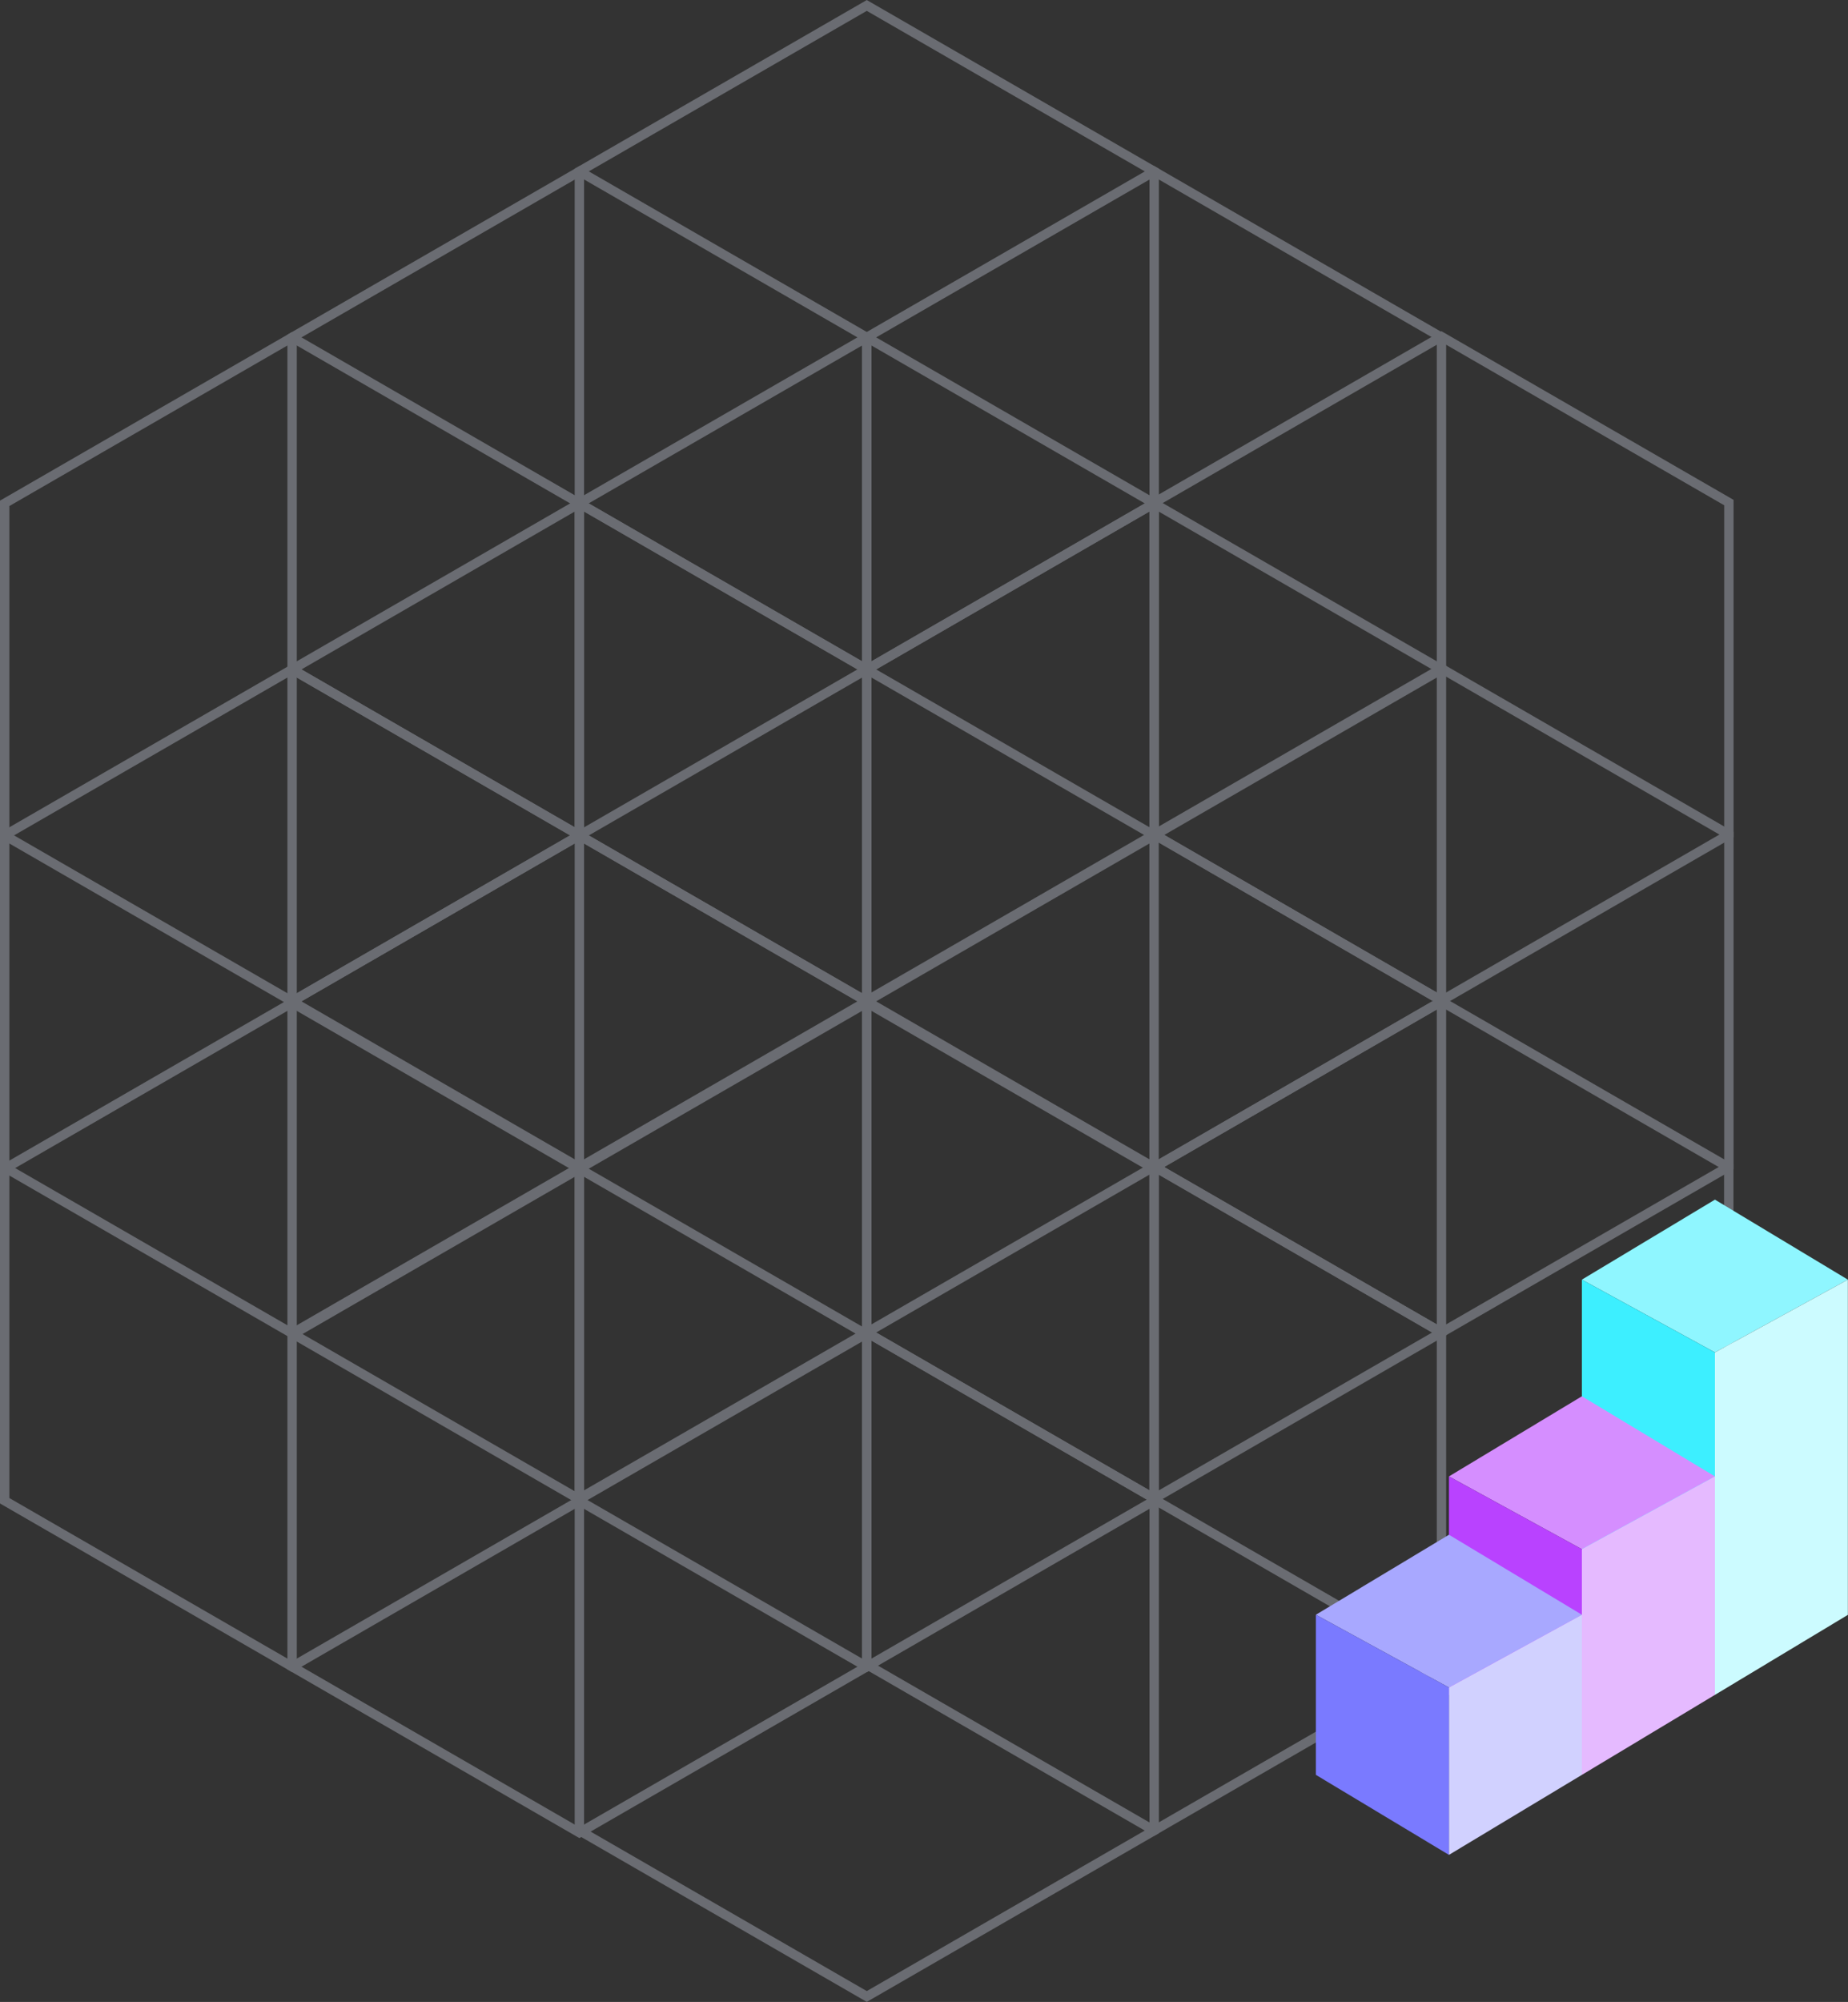 <svg xmlns="http://www.w3.org/2000/svg" viewBox="0 0 145.83 157.9">
  <rect x="0" y="0" width="145.83" height="157.9" fill="#333333" stroke="none"/>
  <defs>
    <style>
      .scalable-1 {
        fill: none;
        stroke: #6a6c72;
        stroke-miterlimit: 10;
        stroke-width: 0.74px;
      }

      .scalable-2 {
        fill: #8ff6ff;
      }

      .scalable-3 {
        fill: #ccfbff;
      }

      .scalable-4 {
        fill: #3defff;
      }

      .scalable-5 {
        fill: #d58eff;
      }

      .scalable-6 {
        fill: #e5baff;
      }

      .scalable-7 {
        fill: #b942ff;
      }

      .scalable-8 {
        fill: #a8a8ff;
      }

      .scalable-9 {
        fill: #d1d1ff;
      }

      .scalable-10 {
        fill: #7a7aff;
      }
    </style>
  </defs>
  <g id="Layer_2" data-name="Layer 2">
    <g id="Layer_3" data-name="Layer 3">
      <polygon class="scalable-1" points="45.72 13.52 45.72 39.7 68.4 52.8 91.08 39.7 91.08 13.52 68.4 0.43 45.72 13.52" />
      <polygon class="scalable-1" points="23.05 26.61 23.05 52.8 45.73 65.89 68.4 52.8 68.4 26.61 45.73 13.52 23.05 26.61" />
      <polygon class="scalable-1" points="23.05 52.8 23.05 78.98 45.72 92.08 68.4 78.98 68.4 52.8 45.72 39.71 23.05 52.8" />
      <polygon class="scalable-1"
        points="113.75 78.98 113.75 52.8 91.07 39.71 68.4 52.8 68.4 78.98 91.07 92.08 113.75 78.98" />
      <polygon class="scalable-1"
        points="113.75 52.8 113.75 26.61 91.08 13.52 68.4 26.61 68.4 52.8 91.08 65.89 113.75 52.8" />
      <polygon class="scalable-1" points="0.37 39.7 0.37 65.89 23.05 78.98 45.72 65.89 45.72 39.7 23.05 26.61 0.37 39.7" />
      <polygon class="scalable-1"
        points="0.37 65.89 0.37 92.08 23.05 105.17 45.72 92.08 45.72 65.89 23.05 52.8 0.37 65.89" />
      <polygon class="scalable-1"
        points="68.4 105.17 68.4 78.98 45.72 65.89 23.05 78.98 23.05 105.17 45.72 118.26 68.4 105.17" />
      <polygon class="scalable-1" points="91.07 65.89 91.07 39.7 68.4 26.61 45.72 39.7 45.72 65.89 68.4 78.98 91.07 65.89" />
      <polygon class="scalable-1"
        points="0.37 92.18 0.37 118.37 23.05 131.46 45.72 118.37 45.72 92.18 23.05 79.09 0.37 92.18" />
      <polygon class="scalable-1"
        points="68.4 131.46 68.4 105.27 45.72 92.18 23.05 105.27 23.05 131.46 45.72 144.55 68.4 131.46" />
      <polygon class="scalable-1"
        points="91.07 118.37 91.07 92.18 68.4 79.09 45.72 92.18 45.72 118.37 68.4 131.46 91.07 118.37" />
      <polygon class="scalable-1"
        points="91.08 144.38 91.08 118.19 68.4 105.1 45.72 118.19 45.72 144.38 68.4 157.47 91.08 144.38" />
      <polygon class="scalable-1"
        points="113.75 131.29 113.75 105.1 91.07 92.01 68.4 105.1 68.4 131.29 91.07 144.38 113.75 131.29" />
      <polygon class="scalable-1"
        points="113.75 105.1 113.75 78.92 91.08 65.82 68.4 78.92 68.4 105.1 91.08 118.19 113.75 105.1" />
      <polygon class="scalable-1"
        points="136.42 118.26 136.42 92.08 113.75 78.99 91.07 92.08 91.07 118.26 113.75 131.35 136.42 118.26" />
      <polygon class="scalable-1"
        points="136.43 92.01 136.43 65.83 113.75 52.73 91.07 65.83 91.07 92.01 113.75 105.1 136.43 92.01" />
      <polygon class="scalable-1"
        points="136.43 65.82 136.43 39.64 113.75 26.55 91.08 39.64 91.08 65.82 113.75 78.92 136.43 65.82" />
      <polygon class="scalable-2" points="145.82 100.93 135.33 94.62 124.83 100.93 135.33 106.67 145.82 100.93" />
      <polygon class="scalable-3" points="135.33 133.68 145.82 127.37 145.82 100.93 135.33 106.67 135.33 133.68" />
      <polygon class="scalable-4" points="135.33 106.67 124.83 100.93 124.83 127.37 135.33 133.68 135.33 106.67" />
      <polygon class="scalable-5" points="135.33 116.45 124.83 110.13 114.34 116.45 124.83 122.19 135.33 116.45" />
      <polygon class="scalable-6" points="124.83 139.99 135.33 133.68 135.33 116.45 124.83 122.19 124.83 139.99" />
      <polygon class="scalable-7" points="124.83 122.19 114.34 116.45 114.34 133.68 124.83 139.99 124.83 122.19" />
      <polygon class="scalable-8" points="124.83 127.36 114.34 121.05 103.84 127.36 114.34 133.1 124.83 127.36" />
      <polygon class="scalable-9" points="114.34 146.3 124.83 139.99 124.83 127.36 114.34 133.1 114.34 146.3" />
      <polygon class="scalable-10" points="114.34 133.1 103.84 127.36 103.84 139.99 114.34 146.3 114.34 133.1" />
    </g>
  </g>
</svg>